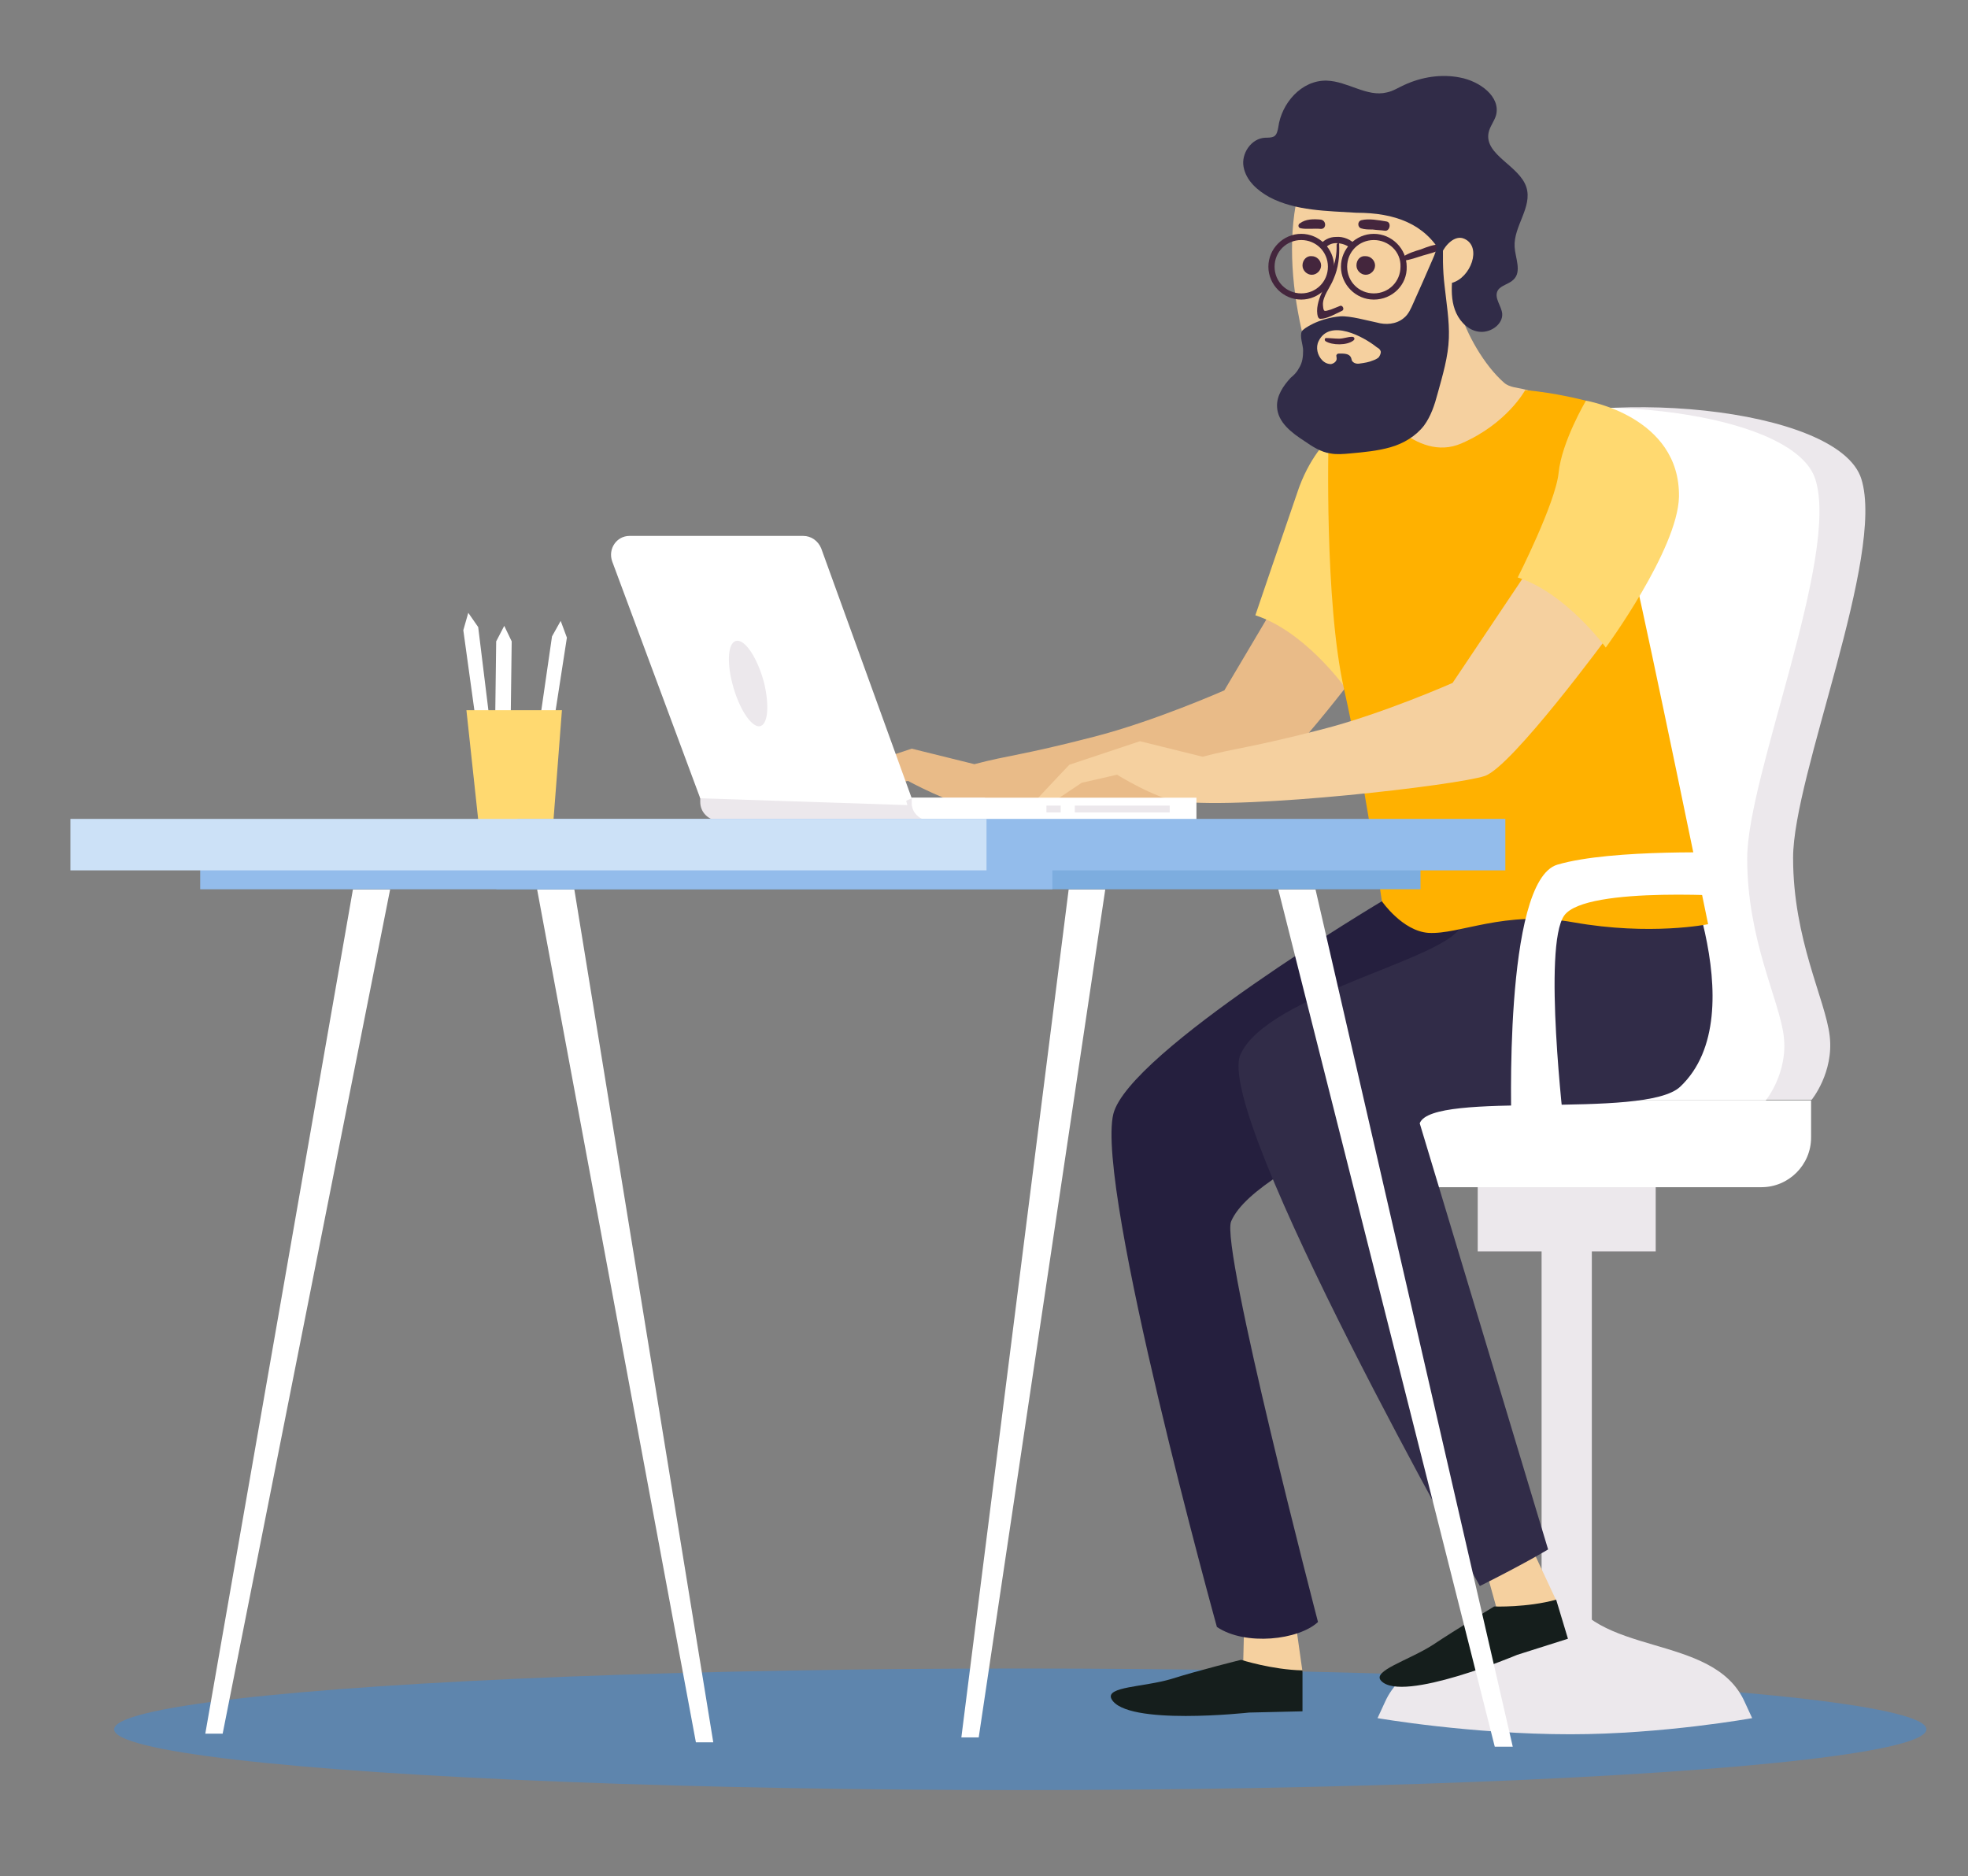 <?xml version="1.0" encoding="utf-8"?>
<!-- Generator: Adobe Illustrator 22.0.1, SVG Export Plug-In . SVG Version: 6.00 Build 0)  -->
<svg version="1.1" id="Layer_1" xmlns="http://www.w3.org/2000/svg" xmlns:xlink="http://www.w3.org/1999/xlink" x="0px" y="0px"
	 viewBox="0 0 317.3 302.5" style="enable-background:new 0 0 317.3 302.5;" xml:space="preserve">
<rect x="0" y="0" width="317.3" height="302.5" fill="#808080" stroke="none"/>
<style type="text/css">
	.st0{opacity:0.67;}
	.st1{fill:#4E87C3;}
	.st2{fill:#ECE8EC;}
	.st3{fill:#F5D09F;}
	.st4{fill:#151E1C;}
	.st5{fill:#E9BB88;}
	.st6{fill:#FFD970;}
	.st7{fill:#FFFFFF;}
	.st8{fill:#251F3E;}
	.st9{fill:#312C48;}
	.st10{fill:#44263D;}
	.st11{fill:#FFB100;}
	.st12{fill:#7DADDF;}
	.st13{fill:#93BCEB;}
	.st14{fill:#CCE1F7;}
</style>
<g>
	<g class="st0">
		<ellipse class="st1" cx="164.5" cy="278.8" rx="146.1" ry="9.8"/>
	</g>
	<g>
		<g>
			<g>
				<g>
					<g>
						<path class="st2" d="M222.1,277c0,0,15,2.6,31.1,2.6c14.9,0,29.3-2.6,29.3-2.6l-1.2-2.6c-5.1-11.4-24.6-7-29-18.7h0
							c-3.7,11.8-23.9,7.3-29,18.7L222.1,277z"/>
					</g>
					<g>
						
							<rect x="248.6" y="188.5" transform="matrix(-1 -1.224647e-16 1.224647e-16 -1 505.25 452.704)" class="st2" width="8.1" height="75.8"/>
					</g>
					<g>
						<polygon class="st3" points="250.9,258 247.3,250.3 239.6,253.2 241.8,261.1 						"/>
					</g>
					<g>
						<path class="st4" d="M250.9,257.9l1.9,6.3l-8.2,2.6c0,0-18.5,7.8-21.9,4.2c-1.6-1.6,4.4-3.3,8.3-5.8c3.9-2.6,9.9-6.2,9.9-6.2
							S246.2,259.2,250.9,257.9z"/>
					</g>
					<g>
						<polygon class="st3" points="210,269.5 208.8,261 200.6,261.6 200.4,269.8 						"/>
					</g>
					<g>
						<path class="st4" d="M210,269.3v6.6l-8.6,0.2c0,0-19.9,2.2-22.2-2.2c-1-2,5.2-1.9,9.6-3.2c4.4-1.4,11.3-3.1,11.3-3.1
							S205.1,269.2,210,269.3z"/>
					</g>
					<g>
						<g>
							<path class="st5" d="M135.6,124.5l11.4-3.8l10.1,2.5c5.7-1.5,7.6-1.4,19.2-4.4c9.8-2.5,21.1-7.5,21.1-7.5l8.3-14
								c5.4,0.5,16.7,6.4,16.7,6.4s-15.5,21.1-19.9,22.6c-4.4,1.5-34.2,5.1-45.5,3.8c-3.6-0.4-10.6-4.2-10.6-4.2l-9,1.5l-7,4.7
								l-1.2-1l2.8-3L135.6,124.5z"/>
						</g>
						<g>
							<path class="st6" d="M214.2,70.8c0,0,14.5,2.4,14.2,15.4c-0.2,8.5-11.8,24.3-11.8,24.3s-6.4-8.8-14.2-11.3
								c0,0,5.1-15,6.7-19.6C211,73.7,214.2,70.8,214.2,70.8z"/>
						</g>
					</g>
					<g>
						
							<rect x="238.3" y="186.2" transform="matrix(-1 -1.224647e-16 1.224647e-16 -1 505.25 387.945)" class="st2" width="28.7" height="15.5"/>
					</g>
					<g>
						<path class="st2" d="M242.1,126.1c-1.4-18.7-2.4-37.4-3-56.2c17.7-7.9,57.3-4.4,61,7.3c3.9,12.4-11,47.8-11,61.1
							c0,13.2,5.2,22.8,5.9,28.7c0.7,5.9-2.9,10.3-2.9,10.3h-45.4C245.5,160.3,243.4,143.2,242.1,126.1z"/>
					</g>
					<g>
						<path class="st7" d="M242.1,126.1c-1.5-19.5-2.5-39-3.1-58.5c19.5-4.6,50.5-0.6,53.7,9.7c3.9,12.4-11,47.8-11,61.1
							c0,13.2,5.2,22.8,5.9,28.7c0.7,5.9-2.9,10.3-2.9,10.3h-38C245.5,160.3,243.4,143.2,242.1,126.1z"/>
					</g>
					<g>
						<path class="st7" d="M206.6,191.4H284c4.4,0,8-3.6,8-8v-6h-85.4V191.4z"/>
					</g>
					<g>
						<path class="st8" d="M222.8,145.3c0,0-40.8,24.3-43.3,34.3c-2.9,12,16.7,82.7,16.7,82.7c4.6,3.1,13.2,2.1,16.3-0.8
							c0,0-15.8-60.6-14-64.6c4.2-9.9,40-21.7,51.3-32.5c11.3-10.8,12.3-21.1,12.3-21.1L222.8,145.3z"/>
					</g>
					<g>
						<path class="st9" d="M269.5,134.4c0,0,13.9,29,1.4,40.8c-5.7,5.4-40,0.5-42,5.9l20.7,68.7c0,0-3.6,2.2-11,5.9
							c0,0-43-75.8-38.6-85.7c4.4-9.8,34.1-15.5,35.6-20.9c1.5-5.4,2.5-14.2,2.5-14.2L269.5,134.4z"/>
					</g>
					<g>
						<path class="st3" d="M210.5,55.8c0.9,3.4,2.5,7.1,5.8,8.2c3,1,6.3-0.6,9-2.3c3.2-1.9,6.5-4,8.6-7.2c3.1-4.8,5.7-10.6,5.3-16.3
							c-0.1-2-3.1-4.5-4.3-6.1c-0.9-1.1-2.2-1.9-3.4-2.5c-3.1-1.5-6.3-2.5-9.7-3c-5.6-0.9-11.8,0.3-12.9,6.5
							C207.6,40.4,208.6,48.7,210.5,55.8z"/>
					</g>
					<g>
						<path class="st10" d="M218.7,42.8c0,0.8,0.7,1.5,1.5,1.5c0.8,0,1.5-0.7,1.5-1.5c0-0.8-0.7-1.5-1.5-1.5
							C219.3,41.2,218.7,41.9,218.7,42.8z"/>
					</g>
					<g>
						<path class="st10" d="M210,42.8c0,0.8,0.7,1.5,1.5,1.5c0.8,0,1.5-0.7,1.5-1.5c0-0.8-0.7-1.5-1.5-1.5
							C210.7,41.2,210,41.9,210,42.8z"/>
					</g>
					<g>
						<g>
							<path class="st10" d="M221.5,48.3c-2.9,0-5.3-2.4-5.3-5.3c0-2.9,2.4-5.3,5.3-5.3c2.9,0,5.3,2.4,5.3,5.3
								C226.9,45.9,224.5,48.3,221.5,48.3z M221.5,38.7c-2.4,0-4.3,1.9-4.3,4.3c0,2.4,1.9,4.3,4.3,4.3c2.4,0,4.3-1.9,4.3-4.3
								C225.9,40.6,223.9,38.7,221.5,38.7z"/>
						</g>
						<g>
							<path class="st10" d="M213.5,40.2l-0.8-0.6c0.7-0.9,1.6-1.4,2.7-1.4c1.2-0.1,2.4,0.4,3.2,1.3l-0.7,0.7c-0.6-0.7-1.6-1-2.5-1
								C214.7,39.2,214,39.5,213.5,40.2z"/>
						</g>
						<g>
							<path class="st10" d="M209.8,48.3c-2.9,0-5.3-2.4-5.3-5.3c0-2.9,2.4-5.3,5.3-5.3c2.9,0,5.3,2.4,5.3,5.3
								C215.1,45.9,212.7,48.3,209.8,48.3z M209.8,38.7c-2.4,0-4.3,1.9-4.3,4.3c0,2.4,1.9,4.3,4.3,4.3c2.4,0,4.3-1.9,4.3-4.3
								C214.1,40.6,212.2,38.7,209.8,38.7z"/>
						</g>
					</g>
					<g>
						<path class="st3" d="M249.9,64.9c0,0-0.1-1.1-4-2.1c-1.1-0.3-2.5-0.3-3.4-1.1c-3.2-2.8-6.1-7.9-7.2-11.8
							c-0.2-0.6-0.3-1.2-0.2-1.7c-2.7,2.2-5.2,4.6-7.7,7.1c-0.8,0.8-6,0.4-5.3,1.5c0.2,0.3,1.5,3.3,2.8,6.2
							c-2.5,1.6-5.2,3.7-5.2,3.7l-3.4,19.1l10.1,5.6c0,0,11.3-2.5,18.6-6.4C252.3,81.3,249.9,64.9,249.9,64.9z"/>
					</g>
					<g>
						<path class="st11" d="M245.9,62.9c0,0-2.9,5.4-10.3,8.6c-7.4,3.2-14-6.4-14-6.4l-7.4,5.7c0,0-0.7,26.1,2.5,40.3
							c3.2,14.2,6.1,34.2,6.1,34.2s3.3,4.8,7.5,5.1c5.1,0.3,12.2-3.7,23.4-1.7c12.4,2.2,21.7,0.3,21.7,0.3s-9.6-46.7-11.8-56
							c-2.2-9.3-7.9-28.4-7.9-28.4S250.8,63.3,245.9,62.9z"/>
					</g>
					<g>
						<g>
							<path class="st2" d="M115.9,132.3h42.9v-3.7h-45.9v0.7C112.9,131,114.3,132.3,115.9,132.3z"/>
						</g>
						<g>
							<path class="st7" d="M129.5,86.4c1.3,0,2.4,0.8,2.9,2l14.6,40.3l-0.9,0.4l0.2,0.7l-33.4-1.1L98.7,90.5
								c-0.7-2,0.7-4.1,2.8-4.1L129.5,86.4z"/>
						</g>
						<g>
							<path class="st2" d="M118.1,110.3c1,3.8,2.9,6.8,4.3,6.8c1.4-0.1,1.7-3.2,0.8-7c-1-3.8-2.9-6.8-4.3-6.8
								C117.4,103.3,117.1,106.5,118.1,110.3z"/>
						</g>
					</g>
					<g>
						<g>
							<path class="st10" d="M215.5,39.5c0.1,2.9-1.1,5.1-2.4,7.7c-0.5,1.1-1,2.7-0.6,3.9c0.1,0.2,0.2,0.3,0.4,0.3
								c1.1,0,2.4-0.8,3.5-1.3c0.4-0.2,0.1-0.9-0.3-0.8c-0.5,0.2-1,0.4-1.5,0.6c-1.1,0.3-1.2,0.5-1.3-0.7c-0.1-1.4,1.2-2.9,1.7-4.2
								c0.8-1.8,1-3.7,0.9-5.7C216,39.2,215.5,39.1,215.5,39.5L215.5,39.5z"/>
						</g>
					</g>
					<g>
						<g>
							<path class="st10" d="M219.4,36.8c0.6,0.2,1.2,0.2,1.9,0.2c0.7,0.1,1.3,0.1,2,0.2c0.8,0.1,1.1-1.4,0.2-1.5
								c-1.2-0.2-2.8-0.5-4-0.2C218.8,35.7,218.9,36.6,219.4,36.8L219.4,36.8z"/>
						</g>
					</g>
					<g>
						<g>
							<path class="st10" d="M209.7,36.8c1,0.2,2.1,0,3.2,0.1c1,0.1,1-1.4,0-1.5c-1.1-0.1-2.4-0.1-3.3,0.6
								C209.3,36.1,209.2,36.7,209.7,36.8L209.7,36.8z"/>
						</g>
					</g>
					<g>
						<g>
							<path class="st10" d="M226.4,42c1-0.1,2-0.5,3-0.8c1-0.3,2.1-0.5,3-1.1c0.3-0.2,0.2-0.7-0.2-0.7c-1,0-2.1,0.4-3.1,0.8
								c-1,0.3-2,0.6-2.9,1.2C226,41.6,226.1,42.1,226.4,42L226.4,42z"/>
						</g>
					</g>
					<g>
						<g>
							<path class="st9" d="M218.7,34.3c-4.8-0.3-9.8-0.3-14-2.5c-2-1.1-3.8-2.7-4.2-4.9c-0.4-2.1,1.2-4.6,3.5-4.7
								c0.5,0,1,0,1.4-0.2c0.5-0.3,0.6-1,0.7-1.5c0.5-3.8,3.7-7.6,7.8-7.5c3.4,0.1,6.5,2.7,9.7,1.9c1-0.2,1.9-0.8,2.8-1.2
								c2.8-1.3,6-1.8,9-1.2c3.2,0.6,6.6,3.1,5.8,6.1c-0.3,1-1,1.8-1.2,2.8c-0.7,3.6,5,5.3,6.1,8.8c1,3.2-2.1,6.3-1.9,9.6
								c0.1,1.8,1.2,4-0.2,5.3c-0.7,0.7-2,0.9-2.5,1.7c-0.7,1.2,0.6,2.5,0.7,3.8c0.1,1.6-1.7,3-3.5,2.9c-1.8-0.1-3.2-1.5-3.9-3
								c-0.7-1.5-0.8-3.2-0.7-4.9c3-0.8,4.9-5.8,2-7.1c-1.5-0.7-3.1,1-3.7,2.4C229.7,36.1,224.9,34.3,218.7,34.3z"/>
						</g>
						<g>
							<path class="st9" d="M230.9,42c-1,2.3-2,4.6-3,6.8c-0.4,0.9-0.8,1.9-1.6,2.5c-1.2,1-2.9,1.1-4.3,0.7c-1.5-0.3-4.3-1.1-5.9-1
								c-3.5,0.3-6,2-6.2,2.4c-0.4,0.8,0.2,2.2,0.2,3.1c0,1-0.1,2-0.7,2.9c-0.3,0.6-0.8,1.1-1.3,1.5c-1.2,1.3-2.3,2.9-2.2,4.7
								c0.1,2.5,2.4,4.2,4.4,5.5c1.3,0.9,2.7,1.8,4.2,2c1,0.2,2.1,0.1,3.2,0c2.2-0.2,4.4-0.4,6.5-1c2.1-0.6,4.1-1.8,5.4-3.5
								c1.1-1.5,1.7-3.3,2.2-5.2c0.8-2.9,1.7-5.9,1.8-8.9c0.1-2.8-0.4-5.7-0.7-8.5c-0.3-2.5-0.3-5-0.2-7.4c0-0.3,0.1-1-0.4-1.1
								c-0.5-0.1-0.3,0.7-0.4,1C231.8,39.8,231.4,40.9,230.9,42z"/>
						</g>
						<g>
							<path class="st3" d="M212.6,55c-0.5,1-0.2,2.3,0.6,3.1c0.4,0.4,0.9,0.6,1.4,0.6c0.5-0.1,1-0.5,0.9-1c0-0.2-0.1-0.4,0-0.5
								c0.1-0.2,0.3-0.2,0.5-0.2c0.7,0,1.5,0,1.8,0.6c0.1,0.2,0.1,0.4,0.2,0.6c0.3,0.4,0.8,0.5,1.3,0.4c0.7-0.1,1.4-0.2,2.1-0.5
								c0.3-0.1,0.7-0.3,0.9-0.5c0.2-0.3,0.4-0.7,0.3-1c-0.1-0.3-0.4-0.5-0.6-0.6C219.9,54.3,214.4,51.3,212.6,55z"/>
						</g>
						<g>
							<g>
								<path class="st10" d="M213.7,55c1.1,0.7,3.5,0.7,4.5-0.1c0.3-0.2,0.2-0.6-0.2-0.6c-0.7,0-1.4,0.3-2.1,0.3
									c-0.7,0-1.4-0.1-2.1-0.1C213.6,54.5,213.5,54.8,213.7,55L213.7,55z"/>
							</g>
						</g>
					</g>
				</g>
				<g>
					<path class="st7" d="M243.7,181.6c0,0-1.4-39.6,7.4-42.2c8.8-2.6,28.3-1.9,28.3-1.9l1.8,7.1c0,0-25.5-1.9-29,3
						c-3.5,4.9,0,34.4,0,34.4L243.7,181.6z"/>
				</g>
			</g>
			<g>
				<g>
					<path class="st3" d="M172.4,123.3l11.4-3.8l10.1,2.5c5.7-1.5,7.6-1.4,19.2-4.4c9.8-2.5,21.1-7.5,21.1-7.5l12.8-19.1
						c5.4,0.5,12.3,11.5,12.3,11.5s-15.5,21.1-19.9,22.6c-4.4,1.5-38.1,5.4-49.4,4.1c-3.6-0.4-9.9-4.3-9.9-4.3l-5.7,1.3l-7,4.7
						l-1.2-1l2.8-3L172.4,123.3z"/>
				</g>
				<g>
					<path class="st6" d="M255.7,64.6c0,0,15.2,2.5,15,15.5c-0.2,8.5-11.8,24.3-11.8,24.3s-6.4-8.8-14.2-11.3c0,0,6.1-12,6.6-16.9
						C251.8,71.2,255.7,64.6,255.7,64.6z"/>
				</g>
				<g>
					<g>
						<path class="st7" d="M150,132.3h42.9v-3.7h-45.9v0.7C146.9,131,148.3,132.3,150,132.3z"/>
					</g>
					<g>
						
							<rect x="173.3" y="129.8" transform="matrix(-1 -1.224647e-16 1.224647e-16 -1 361.89 260.781)" class="st2" width="15.3" height="1.1"/>
					</g>
					<g>
						
							<rect x="168.7" y="129.8" transform="matrix(-1 -1.224647e-16 1.224647e-16 -1 339.717 260.781)" class="st2" width="2.3" height="1.1"/>
					</g>
				</g>
			</g>
		</g>
		<g>
			<g>
				<g>
					<polygon class="st7" points="76.8,116.8 74.7,101.6 75.5,98.8 77.1,101.1 79,116.6 					"/>
				</g>
				<g>
					<polygon class="st7" points="86.8,117.8 89,102.6 90.4,100.1 91.4,102.8 89,118.3 					"/>
				</g>
				<g>
					<polygon class="st7" points="79.8,119 80,103.4 81.3,100.9 82.5,103.4 82.3,119 					"/>
				</g>
			</g>
			<g>
				<polygon class="st6" points="89.1,134 77.3,134 75.2,114.5 90.6,114.5 				"/>
			</g>
		</g>
		<g>
			<g>
				<polygon class="st7" points="241,281.6 243.9,281.6 212.1,143.4 206.1,143.4 				"/>
			</g>
			<g>
				<polygon class="st7" points="155,280.1 157.8,280.1 178.2,143.4 172.3,143.4 				"/>
			</g>
			<g>
				<polygon class="st7" points="112.2,280.9 115,280.9 92.6,143.4 86.6,143.4 				"/>
			</g>
			<g>
				<polygon class="st7" points="33.1,279.5 35.9,279.5 62.9,143.4 56.9,143.4 				"/>
			</g>
			<g>
				
					<rect x="80" y="137.2" transform="matrix(-1 -1.224647e-16 1.224647e-16 -1 309.025 280.567)" class="st12" width="149" height="6.2"/>
			</g>
			<g>
				
					<rect x="32.2" y="137.2" transform="matrix(-1 -1.224647e-16 1.224647e-16 -1 201.878 280.567)" class="st13" width="137.4" height="6.2"/>
			</g>
			<g>
				
					<rect x="83.3" y="132" transform="matrix(-1 -1.224647e-16 1.224647e-16 -1 326.007 272.322)" class="st13" width="159.3" height="8.3"/>
			</g>
			<g>
				
					<rect x="11.4" y="132" transform="matrix(-1 -1.224647e-16 1.224647e-16 -1 170.455 272.322)" class="st14" width="147.7" height="8.3"/>
			</g>
		</g>
	</g>
</g>
</svg>
